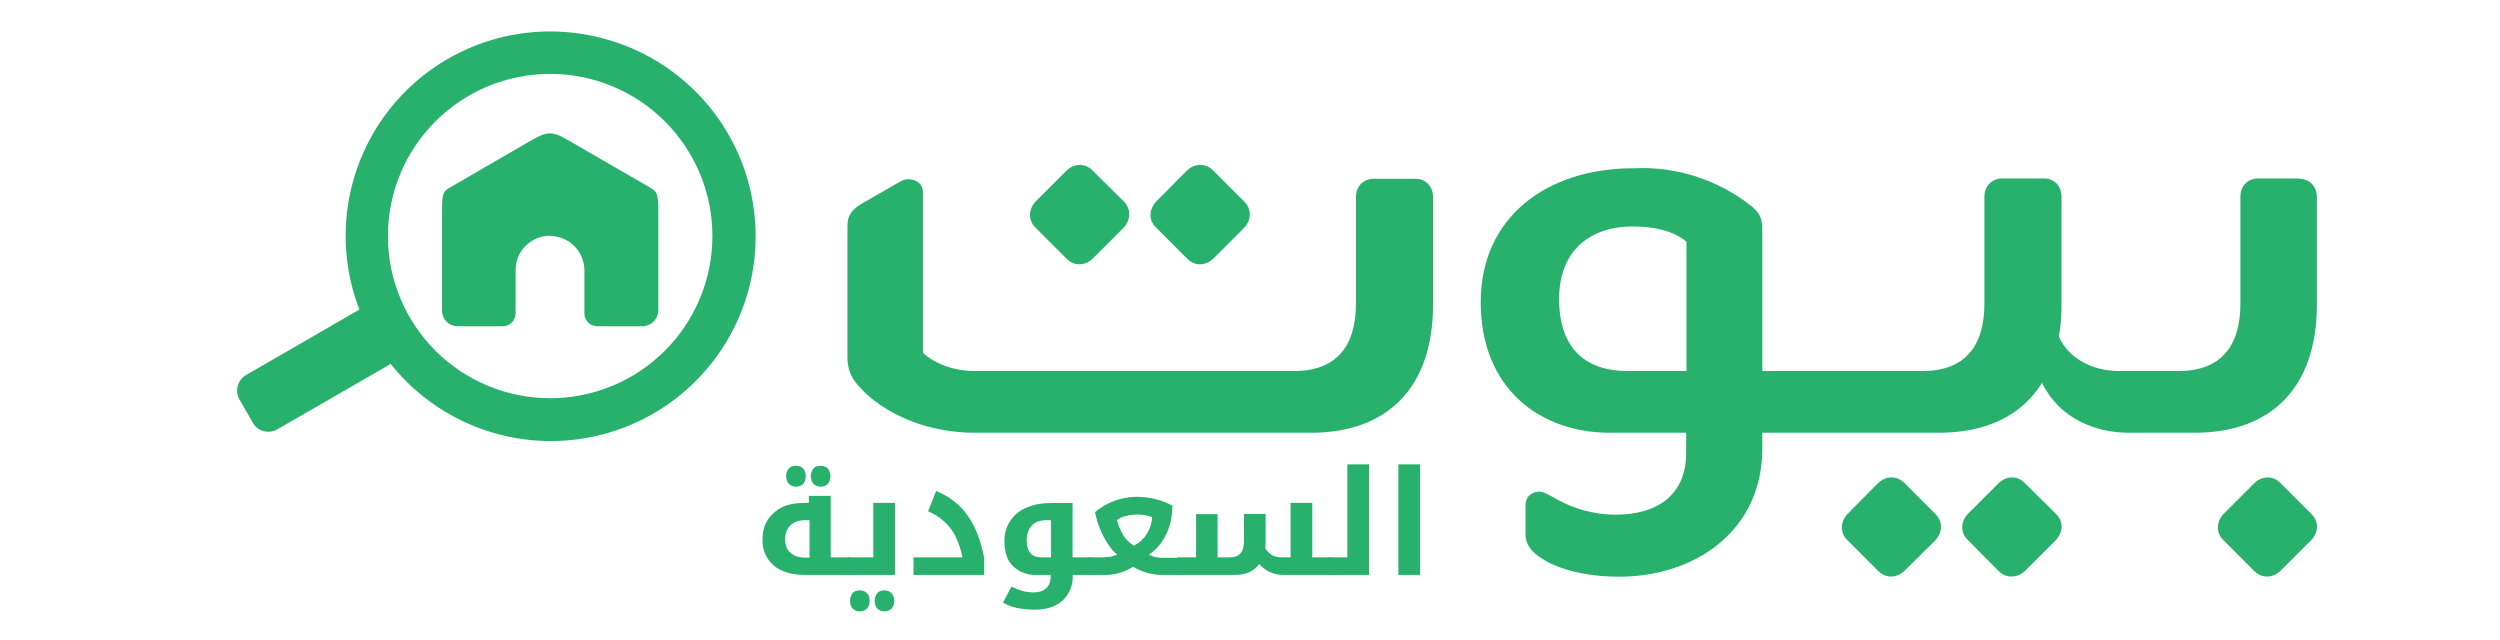 <svg width="680" height="174" viewBox="0 0 680 174" fill="none" xmlns="http://www.w3.org/2000/svg">
<path d="M231.002 151.586L231.214 151.756V156.167L231.002 156.379H218.998C215.308 156.379 212.466 155.531 210.43 153.792C209.414 152.906 208.614 151.8 208.092 150.557C207.57 149.315 207.34 147.969 207.418 146.623C207.418 144.715 207.843 142.933 208.776 141.491C209.709 140.006 211.066 138.819 212.721 137.97C214.46 137.122 216.538 136.783 218.871 136.783H220.016V134.874H225.955V151.586H231.045H231.002ZM220.186 141.491H219.168C217.344 141.491 215.944 141.915 215.053 142.848C214.035 143.781 213.569 145.054 213.569 146.708C213.569 148.278 213.993 149.465 215.053 150.398C215.944 151.247 217.344 151.671 219.168 151.671H220.186V141.491ZM216.496 132.371C215.789 132.393 215.103 132.134 214.587 131.65C214.079 131.062 213.807 130.307 213.823 129.529C213.823 128.596 214.12 127.96 214.587 127.409C215.011 126.857 215.69 126.688 216.496 126.688C217.344 126.688 217.98 126.942 218.447 127.409C218.871 127.875 219.168 128.596 219.168 129.529C219.168 130.463 218.913 131.099 218.447 131.65C218.186 131.895 217.879 132.085 217.544 132.208C217.209 132.332 216.853 132.388 216.496 132.371ZM223.197 132.371C222.491 132.393 221.805 132.134 221.289 131.65C220.796 131.056 220.539 130.301 220.568 129.529C220.568 128.596 220.822 127.96 221.289 127.409C221.713 126.857 222.392 126.688 223.197 126.688C224.046 126.688 224.682 126.942 225.149 127.409C225.573 127.96 225.87 128.596 225.87 129.529C225.87 130.463 225.615 131.099 225.149 131.65C224.888 131.895 224.581 132.085 224.246 132.208C223.911 132.332 223.554 132.388 223.197 132.371Z" fill="#28B16D"/>
<path d="M230.662 156.379C230.636 156.38 230.61 156.375 230.586 156.364C230.562 156.353 230.541 156.336 230.525 156.316C230.508 156.295 230.497 156.271 230.491 156.245C230.486 156.219 230.486 156.193 230.493 156.167V151.756L230.662 151.586H237.534V136.783H243.43V156.379H230.662ZM233.886 166.305C233.526 166.316 233.168 166.253 232.833 166.122C232.497 165.991 232.192 165.793 231.935 165.541C231.442 164.947 231.185 164.192 231.214 163.42C231.214 162.53 231.468 161.893 231.935 161.3C232.402 160.791 233.038 160.579 233.886 160.579C234.734 160.579 235.328 160.875 235.795 161.342C236.261 161.766 236.558 162.53 236.558 163.463C236.558 164.354 236.261 164.99 235.795 165.584C235.264 166.042 234.588 166.297 233.886 166.305ZM240.588 166.305C240.228 166.316 239.87 166.253 239.534 166.122C239.199 165.991 238.894 165.793 238.637 165.541C238.144 164.947 237.887 164.192 237.916 163.42C237.916 162.53 238.213 161.893 238.637 161.3C239.103 160.791 239.74 160.579 240.588 160.579C241.436 160.579 242.03 160.875 242.497 161.342C242.963 161.893 243.26 162.53 243.26 163.463C243.26 164.354 242.963 164.99 242.497 165.584C241.966 166.042 241.289 166.297 240.588 166.305ZM248.562 151.586H261.796C261.372 149.55 260.736 147.557 259.803 145.69C259.052 144.249 258.046 142.955 256.833 141.873C255.561 140.685 254.076 139.752 252.422 139.073L254.628 133.559C258.148 134.959 260.99 137.165 263.111 140.091C265.232 143.06 266.759 146.878 267.692 151.756V156.379H248.477V151.544H248.562V151.586ZM296.747 151.586L296.917 151.756V156.167L296.747 156.379H291.785C291.857 157.669 291.648 158.96 291.172 160.161C290.696 161.362 289.964 162.445 289.028 163.336C287.161 165.032 284.616 165.838 281.308 165.838C279.738 165.838 278.169 165.669 276.642 165.372C275.294 165.1 274.002 164.598 272.825 163.887L275.115 159.561C276.26 160.112 277.236 160.494 278.169 160.791C279.102 160.96 280.078 161.13 281.138 161.13C282.58 161.13 283.768 160.791 284.616 159.942C285.465 159.094 285.804 158.034 285.804 156.549V156.379H282.029C280.833 156.446 279.635 156.265 278.512 155.849C277.388 155.433 276.362 154.791 275.497 153.962C273.927 152.392 273.206 150.144 273.206 147.175C273.164 145.239 273.708 143.336 274.768 141.716C275.828 140.095 277.354 138.834 279.145 138.098C281.096 137.249 283.301 136.825 285.804 136.825H291.742V151.586H296.747ZM285.889 151.586V141.491H284.616C282.92 141.491 281.562 141.915 280.672 142.933C279.738 143.866 279.272 145.266 279.272 147.005C279.272 148.532 279.654 149.762 280.29 150.483C280.926 151.204 281.944 151.586 283.259 151.586H285.889Z" fill="#28B16D"/>
<path d="M320.628 151.586L320.798 151.756V156.167L320.628 156.379H315.538C312.993 156.252 310.448 155.531 308.243 154.174C305.825 155.616 303.365 156.379 300.862 156.379H296.281C296.255 156.38 296.229 156.375 296.205 156.364C296.181 156.353 296.16 156.336 296.143 156.316C296.127 156.295 296.115 156.271 296.11 156.245C296.104 156.22 296.105 156.193 296.112 156.167V151.756L296.281 151.586H300.226L302.177 151.417L303.874 150.865C302.899 150.063 302.068 149.102 301.414 148.023C299.645 145.383 298.433 142.41 297.851 139.286C300.971 136.671 304.893 135.204 308.964 135.129C312.739 135.129 316.047 135.977 318.889 137.546C318.889 140.388 318.338 143.061 317.15 145.436C315.963 147.811 314.393 149.678 312.484 150.865C313.545 151.417 314.775 151.714 316.047 151.714H320.628V151.586ZM308.412 148.448C309.855 147.7 311.074 146.585 311.945 145.214C312.817 143.843 313.31 142.266 313.375 140.643C311.04 139.82 308.509 139.731 306.122 140.388C305.274 140.558 304.468 140.94 303.831 141.491C304.171 142.933 304.807 144.333 305.528 145.606C306.292 146.878 307.394 147.726 308.412 148.448Z" fill="#28B16D"/>
<path d="M361.984 151.586C362.153 151.586 362.153 151.671 362.153 151.756V156.167L361.984 156.379H348.665C347.491 156.335 346.338 156.048 345.279 155.537C344.221 155.026 343.28 154.302 342.515 153.41C341.03 155.446 338.824 156.379 335.898 156.379H320.373C320.344 156.388 320.312 156.389 320.282 156.382C320.252 156.374 320.225 156.359 320.203 156.337C320.181 156.315 320.166 156.288 320.159 156.258C320.151 156.228 320.152 156.197 320.161 156.167V151.756L320.373 151.586H325.336V139.837H331.189V151.586H334.583C335.855 151.586 336.916 151.204 337.425 150.483C338.103 149.762 338.358 148.532 338.358 147.005V139.794H344.254V147.429L344.169 149.211C344.805 150.059 345.441 150.653 346.078 151.035C346.714 151.417 347.562 151.586 348.58 151.586H351.04V136.783H356.936V151.586H361.984Z" fill="#28B16D"/>
<path d="M361.518 156.379C361.491 156.38 361.465 156.375 361.441 156.364C361.417 156.353 361.396 156.336 361.38 156.316C361.363 156.295 361.352 156.271 361.346 156.245C361.341 156.219 361.341 156.193 361.348 156.167V151.756L361.518 151.586H366.48V126.306H372.376V156.379H361.518ZM380.351 126.306H386.247V156.379H380.351V126.306Z" fill="#28B16D"/>
<path fill-rule="evenodd" clip-rule="evenodd" d="M149.644 108.315C155.439 108.315 161.177 107.174 166.531 104.957C171.885 102.741 176.75 99.492 180.848 95.396C184.945 91.3 188.196 86.437 190.414 81.086C192.631 75.734 193.773 69.999 193.773 64.206C193.773 58.414 192.631 52.678 190.414 47.326C188.196 41.975 184.945 37.112 180.848 33.016C176.75 28.92 171.885 25.671 166.531 23.455C161.177 21.238 155.439 20.097 149.644 20.097C137.94 20.097 126.715 24.744 118.439 33.016C110.164 41.288 105.514 52.508 105.514 64.206C105.514 75.904 110.164 87.124 118.439 95.396C126.715 103.668 137.94 108.315 149.644 108.315ZM164.005 10.44C172.538 12.684 180.416 16.923 186.99 22.806C193.563 28.689 198.645 36.049 201.815 44.28C204.986 52.511 206.155 61.376 205.226 70.147C204.298 78.918 201.298 87.342 196.474 94.727C191.65 102.112 185.14 108.246 177.48 112.624C169.82 117.001 161.229 119.498 152.415 119.907C143.601 120.316 134.816 118.627 126.783 114.978C118.75 111.329 111.699 105.825 106.211 98.919C106.128 99.011 106.041 99.098 105.949 99.18L75.486 116.754C74.932 117.083 74.319 117.298 73.681 117.389C73.044 117.479 72.395 117.442 71.772 117.28C71.148 117.119 70.564 116.835 70.051 116.446C69.538 116.057 69.107 115.57 68.783 115.014L65.128 108.663C64.491 107.553 64.317 106.238 64.643 105.001C64.969 103.763 65.768 102.704 66.868 102.051L97.42 84.39L97.768 84.216C94.061 74.644 93.077 64.234 94.925 54.138C96.774 44.041 101.382 34.654 108.241 27.015C115.099 19.376 123.939 13.784 133.782 10.859C143.625 7.933 154.085 7.788 164.005 10.44ZM149.644 64.119C144.421 64.119 140.243 68.295 140.243 73.428V85.26C140.244 86.168 139.889 87.04 139.254 87.691C138.62 88.341 137.757 88.717 136.849 88.74H124.402C123.842 88.729 123.289 88.607 122.776 88.382C122.263 88.158 121.799 87.834 121.411 87.43C121.023 87.026 120.719 86.55 120.515 86.028C120.311 85.507 120.213 84.95 120.224 84.39V59.16C120.224 52.809 120.224 52.2 122.574 50.895L144.334 38.28C146.423 37.149 147.816 36.279 149.557 36.279C151.384 36.279 152.777 37.149 154.779 38.28L176.626 50.895C179.063 52.287 179.063 52.896 179.063 59.16V84.39C179.063 85.529 178.617 86.622 177.819 87.436C177.022 88.249 175.937 88.717 174.798 88.74H162.351C161.443 88.717 160.58 88.341 159.946 87.691C159.311 87.04 158.957 86.168 158.957 85.26V73.515C158.957 68.382 154.779 64.206 149.644 64.206V64.119ZM625.491 48.546H614.176C611.304 48.546 609.389 50.634 609.389 53.505V82.65C609.389 94.221 603.992 100.92 592.59 100.92H576.488C568.828 100.92 562.561 97.266 560.037 91.611C560.472 89.001 560.734 86.13 560.734 83.085V53.505C560.734 50.634 558.819 48.546 556.033 48.546H544.544C541.759 48.546 539.757 50.634 539.757 53.505V82.65C539.757 94.221 534.36 100.92 522.958 100.92H479.351V63.51C479.351 60.465 479.351 58.551 476.566 56.202C467.462 48.917 456.01 45.205 444.361 45.762C420.512 45.762 402.756 59.247 402.756 82.128C402.756 105.879 419.032 117.711 437.92 117.711H458.636V123.192C458.636 134.85 450.541 139.983 439.487 139.983C432.785 139.983 427.911 138.069 424.255 136.242C421.905 135.024 420.077 133.719 418.771 133.719C416.943 133.719 414.942 134.85 414.942 137.373V145.551C414.942 147.378 415.986 149.64 418.597 151.38C422.775 154.425 430.261 156.861 440.531 156.861C460.463 156.861 479.351 144.855 479.351 121.974V117.711H527.397C540.279 117.711 549.941 113.013 555.424 104.139C560.211 113.883 569.96 117.711 579.099 117.711H596.942C617.658 117.711 630.191 105.531 630.191 82.911V53.592C630.191 50.721 628.19 48.633 625.404 48.633M290.126 70.383C292.215 72.471 295.174 72.384 297.35 70.209L305.445 62.118C307.621 59.943 307.708 56.898 305.706 54.81L297.176 46.371C295.087 44.283 292.128 44.37 289.952 46.545L281.857 54.636C279.681 56.811 279.594 59.856 281.596 61.857L290.126 70.383ZM322.94 70.383C325.029 72.471 327.989 72.384 330.165 70.209L338.259 62.118C340.435 59.943 340.522 56.898 338.433 54.81L329.99 46.371C327.902 44.283 324.855 44.37 322.679 46.545L314.671 54.636C312.495 56.811 312.321 59.856 314.41 61.857L322.94 70.383ZM385 48.633H373.598C370.812 48.633 368.81 50.721 368.81 53.592V82.65C368.81 94.221 363.414 100.92 352.012 100.92H264.972C259.923 100.92 254.527 99.18 251.045 95.961V52.2C251.045 49.329 247.477 47.85 244.952 49.329L234.508 55.332C232.158 56.724 230.504 58.203 230.504 61.422V97.266C230.504 99.876 231.2 102.486 233.724 105.183C238.25 110.403 249.217 117.711 265.233 117.711H356.625C377.253 117.711 389.787 105.531 389.787 82.911V53.592C389.787 50.721 387.785 48.633 385.087 48.633H385ZM620.269 131.37C618.18 129.282 615.221 129.369 613.045 131.544L604.95 139.635C602.774 141.81 602.687 144.855 604.689 146.856L613.219 155.382C615.308 157.383 618.267 157.296 620.443 155.121L628.538 147.03C630.714 144.855 630.801 141.897 628.712 139.809L620.269 131.37ZM550.724 131.37C548.722 129.282 545.676 129.369 543.5 131.544L535.405 139.635C533.229 141.81 533.142 144.855 535.231 146.856L543.674 155.382C545.763 157.383 548.809 157.296 550.985 155.121L558.993 147.117C561.256 144.855 561.343 141.897 559.254 139.809L550.724 131.37ZM517.997 131.37C515.908 129.282 512.862 129.369 510.686 131.544L502.678 139.635C500.502 141.81 500.415 144.855 502.417 146.856L510.947 155.382C513.036 157.383 515.995 157.296 518.171 155.121L526.266 147.117C528.442 144.855 528.529 141.897 526.44 139.809L517.997 131.37ZM424.081 81.345C424.081 67.599 433.133 61.596 444.013 61.596C449.671 61.596 455.241 62.727 458.723 65.772V100.92H442.707C431.392 100.92 424.081 94.917 424.081 81.345Z" fill="#28B16D"/>
</svg>
